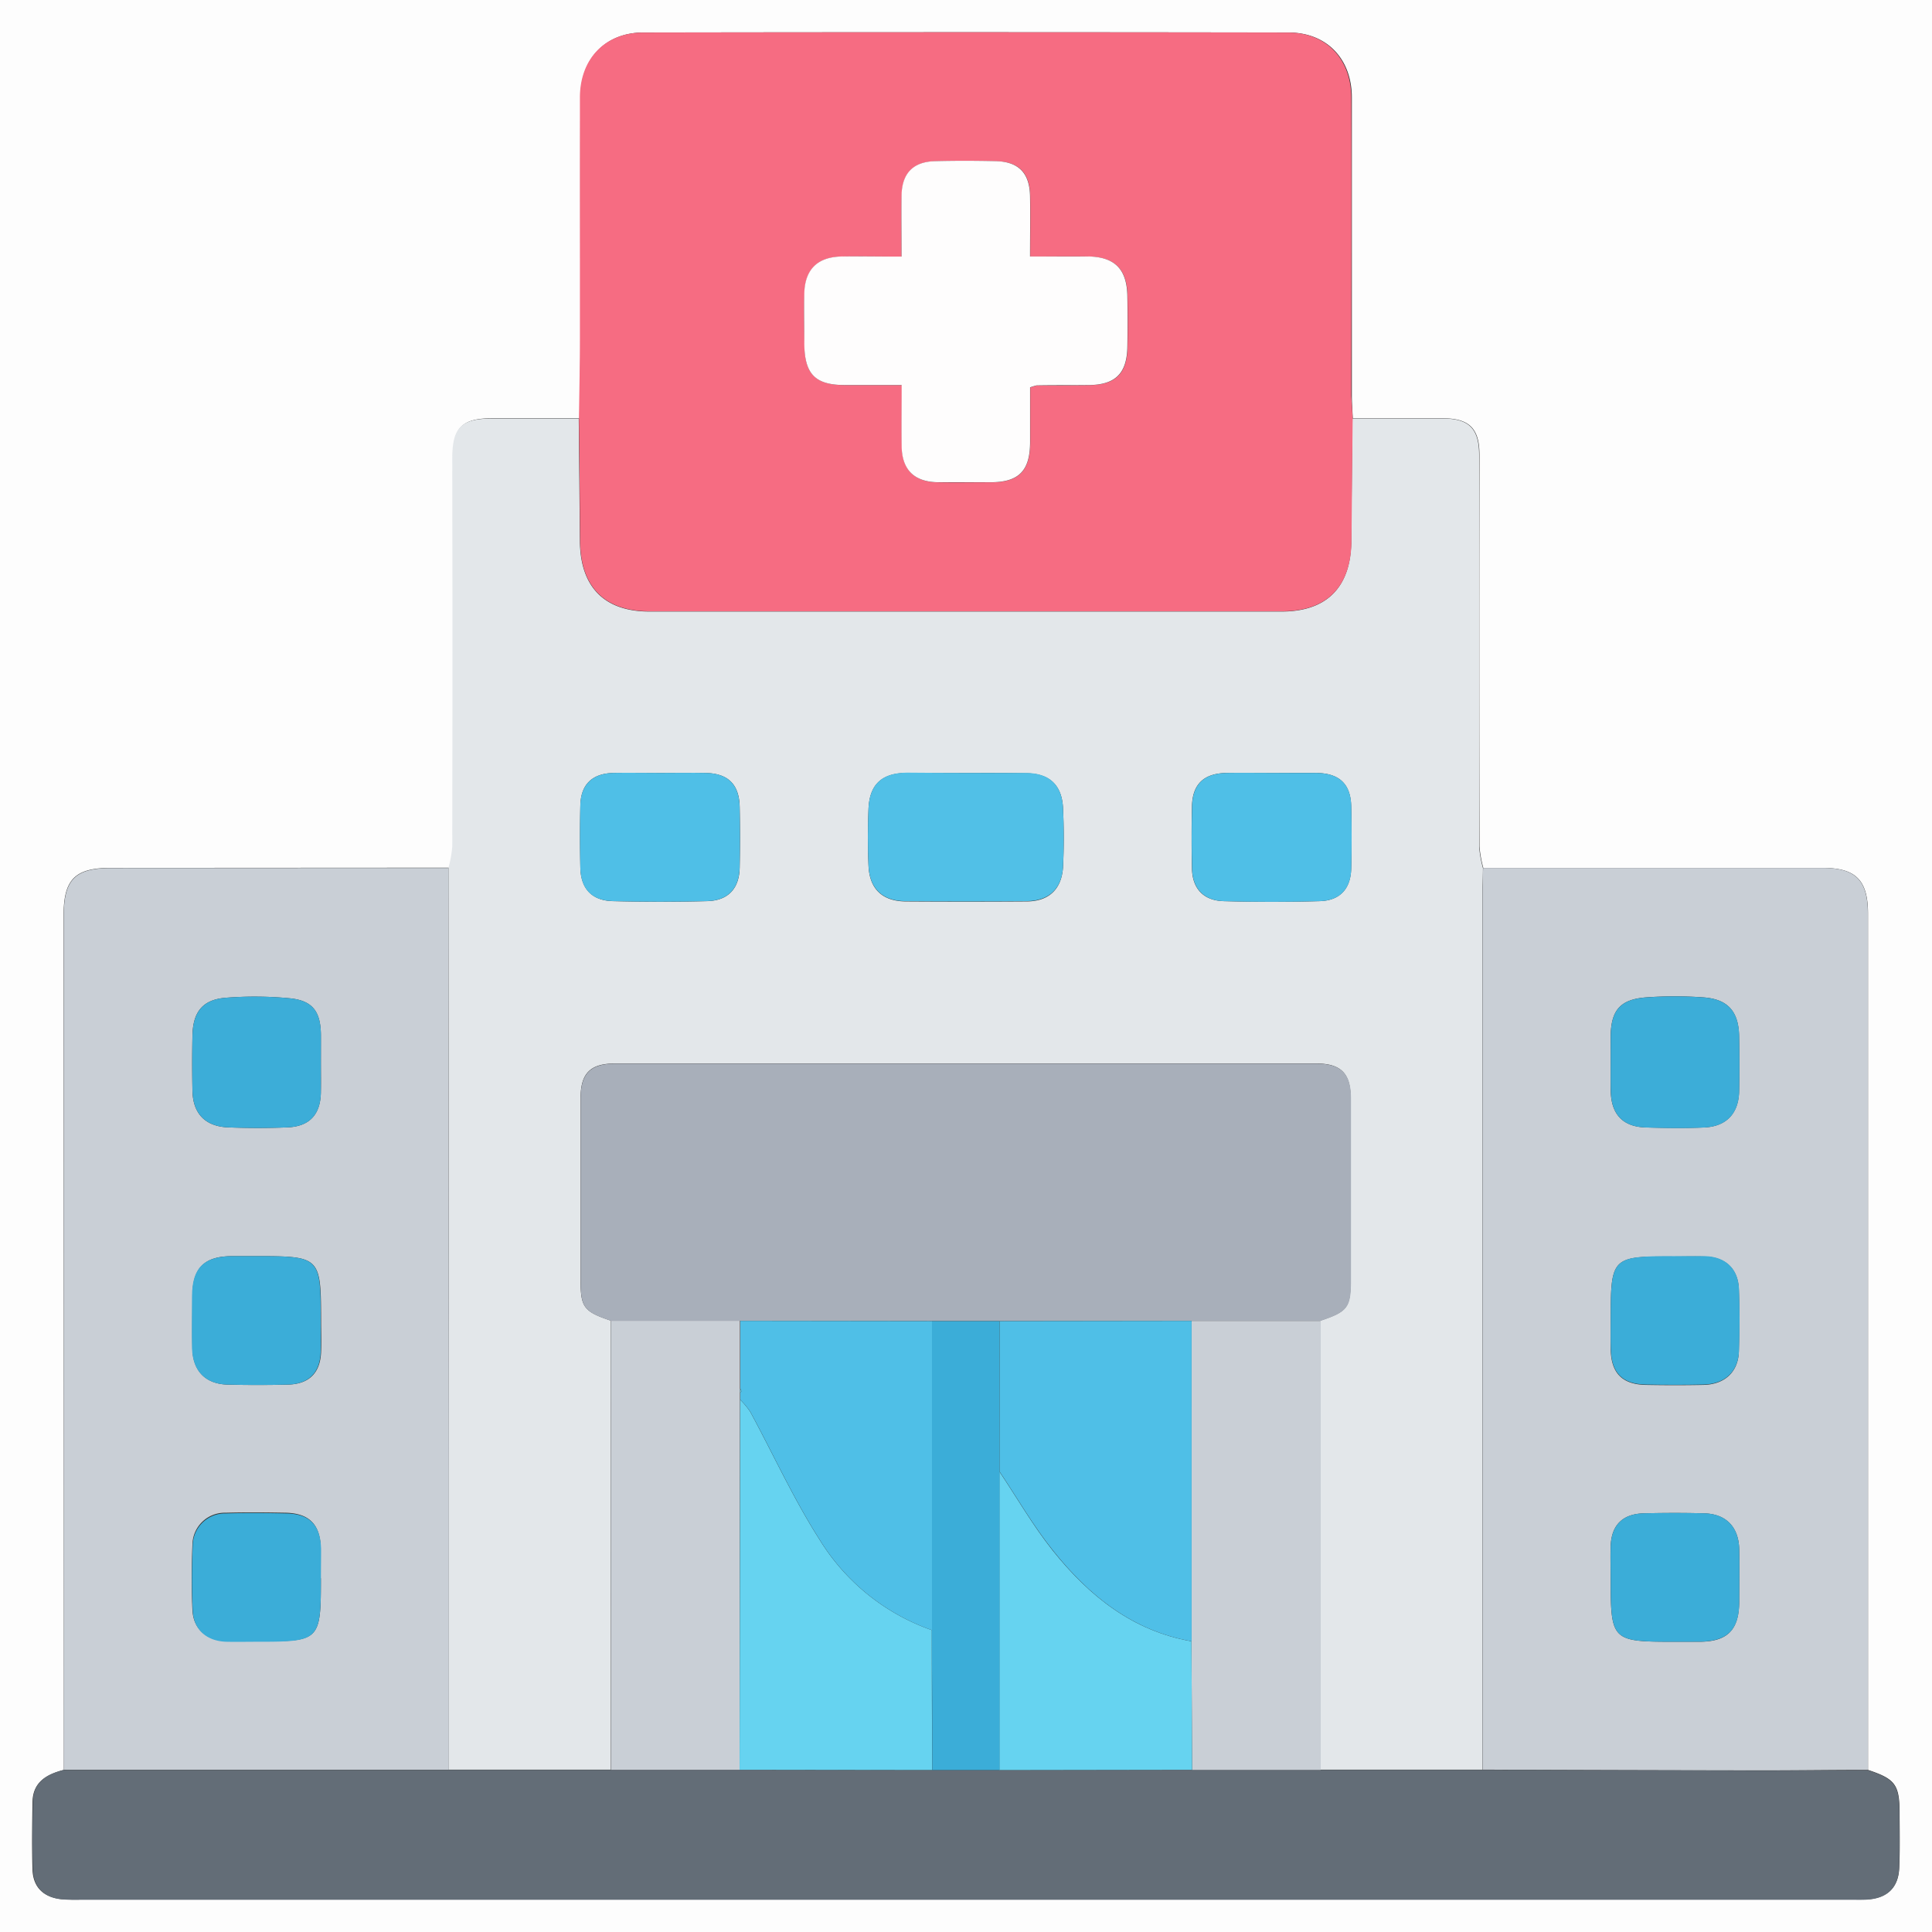 <svg xmlns="http://www.w3.org/2000/svg" viewBox="0 0 384 384"><rect x="0" y="0" width="384" height="384" fill="#333333" stroke="none"/><defs><style>.clas-11{fill:#fdfdfd;}.clas-12{fill:#e3e7ea;}.clas-13{fill:#f66c82;}.clas-14{fill:#c9cfd6;}.clas-15{fill:#636d77;}.clas-16{fill:#a8afba;}.clas-17{fill:#51c0e7;}.clas-18{fill:#4fbfe7;}.clas-19{fill:#fefdfd;}.clas-110{fill:#3cadd8;}.clas-111{fill:#3badd8;}.clas-112{fill:#66d3f0;}</style></defs><g id="Layer_2" data-name="Layer 2"><g id="Layer_1-2" data-name="Layer 1"><path class="clas-11" d="M384,384H0V0H384ZM12.68,351.78c-3.37.87-6.15,2.38-6.22,6.39-.07,4.5-.14,9,0,13.49.14,3.48,2.23,5.44,5.7,5.8a35.79,35.79,0,0,0,3.74.09H368c1.13,0,2.26,0,3.37-.05,3.8-.3,5.95-2.38,6.12-6.21.16-3.62.08-7.24.07-10.87,0-5.72-.86-6.84-6.28-8.64V181.59c0-6.65-2.41-9.09-9-9.09q-33.74,0-67.46,0a23.58,23.58,0,0,1-.76-4.25q-.07-38.91,0-77.82c0-5.24-2-7.26-7.18-7.29-6,0-12,0-18,0-.07-1.49-.19-3-.19-4.48,0-19.76,0-39.51,0-59.27,0-7.71-5-12.91-12.54-12.93q-64.12-.11-128.25,0c-7.56,0-12.5,5.22-12.53,12.93-.07,16,0,32,0,48,0,5.25-.12,10.49-.19,15.74l-17.21,0c-6.17,0-7.93,1.78-7.93,8q0,38.53,0,77.08a23.58,23.58,0,0,1-.76,4.25L22,172.5c-7.1,0-9.36,2.28-9.36,9.46Z"/><path class="clas-12" d="M89.13,172.52a23.58,23.58,0,0,0,.76-4.25q.08-38.53,0-77.08c0-6.25,1.76-8,7.93-8l17.21,0q.12,12.18.23,24.36c.08,9.1,4.83,14,13.83,14q62.82,0,125.64,0c9,0,13.77-4.86,13.85-14q.09-12.18.23-24.36c6,0,12,0,18,0,5.16,0,7.18,2,7.18,7.29q0,38.91,0,77.82a23.32,23.32,0,0,0,.76,4.24c0,1.38-.07,2.75-.07,4.13V351.73l-32.24,0q0-44.62,0-89.25c5.36-1.78,6-2.63,6-7.93q0-18.18,0-36.38c0-4.84-1.95-6.79-6.82-6.79H122.21c-4.86,0-6.8,1.94-6.81,6.79q0,18.2,0,36.38c0,5.3.68,6.15,6,7.93q0,44.63,0,89.25l-32.24,0q0-30,0-60Q89.17,232.13,89.13,172.52Zm102.76-18.89c-3.87,0-7.74,0-11.62,0-5,0-7.45,2.28-7.65,7.17-.15,3.75-.16,7.51,0,11.25.2,4.65,2.76,7.08,7.4,7.12q12,.08,24,0c4.44,0,7-2.43,7.27-6.86.19-3.87.18-7.76,0-11.62-.21-4.69-2.73-7-7.4-7C199.89,153.6,195.89,153.63,191.89,153.63Zm-60.55,0c-3.13,0-6.25-.06-9.38,0-4.26.1-6.51,2.26-6.61,6.45s-.09,8.25,0,12.37,2.22,6.55,6.46,6.66q9.36.24,18.75,0c4.18-.11,6.38-2.51,6.46-6.69q.12-6,0-12c-.08-4.47-2.26-6.67-6.67-6.78C137.34,153.57,134.34,153.63,131.34,153.63Zm121.41,0c-3,0-6,0-9,0-4.5.09-6.74,2.23-6.84,6.63q-.14,6.18,0,12.37c.09,4,2.29,6.36,6.28,6.48,6.37.18,12.76.18,19.13,0,4-.12,6.14-2.45,6.24-6.48s.1-8.25,0-12.37c-.1-4.41-2.32-6.54-6.83-6.63C258.75,153.58,255.75,153.63,252.75,153.63Z"/><path class="clas-13" d="M268.85,83.14q-.12,12.18-.23,24.36c-.08,9.1-4.84,14-13.85,14q-62.82,0-125.64,0c-9,0-13.75-4.86-13.83-14q-.09-12.18-.23-24.36c.07-5.25.19-10.49.19-15.74,0-16,0-32,0-48,0-7.71,5-12.91,12.53-12.93q64.13-.11,128.25,0c7.56,0,12.51,5.22,12.54,12.93.07,19.76,0,39.51,0,59.27C268.66,80.15,268.78,81.65,268.85,83.14ZM179.19,51c-4.34,0-8.19-.09-12,0-4.68.14-7.13,2.57-7.29,7.23-.12,3.37-.05,6.74,0,10.12,0,6,2.15,8.16,8.06,8.2,3.69,0,7.39,0,11.29,0,0,4.46-.05,8.32,0,12.18.07,4.67,2.5,7.07,7.2,7.14,3.5.06,7,0,10.49,0,5.6,0,7.81-2.31,7.84-8,0-3.69,0-7.37,0-10.86a9.35,9.35,0,0,1,1.3-.39c3.5,0,7,0,10.48-.07,5.2-.08,7.46-2.34,7.55-7.58q.09-5.07,0-10.12c-.1-5.35-2.5-7.77-7.81-7.86-3.71-.06-7.42,0-11.53,0,0-4.26.05-8.1,0-11.94-.07-4.67-2.26-6.94-6.84-7-4-.08-8-.09-12,0-4.37.1-6.61,2.38-6.7,6.79C179.13,42.67,179.19,46.53,179.19,51Z"/><path class="clas-14" d="M294.72,351.73V176.64c0-1.38,0-2.75.07-4.13q33.73,0,67.46,0c6.58,0,9,2.44,9,9.09V351.78c-7.34,0-14.68.11-22,.1Q322,351.84,294.72,351.73Zm25.42-140.62c0,1.87,0,3.74,0,5.62.07,4.74,2.38,7.23,7,7.36,3.86.11,7.74.17,11.61,0,4.41-.21,6.82-2.81,6.91-7.22.08-3.62.07-7.24,0-10.86-.08-5-2.24-7.45-7.18-7.78a79.42,79.42,0,0,0-11.23,0c-5.29.39-7.1,2.59-7.13,8C320.13,207.86,320.14,209.48,320.14,211.11Zm0,51.15c0,2,0,4,0,6,.11,4.65,2.28,6.88,6.88,7,3.86.07,7.73.08,11.59,0,4.21-.09,6.89-2.59,7-6.66s.15-8.23,0-12.34-2.7-6.39-6.68-6.51c-2.12-.07-4.24,0-6.36,0C320.34,249.67,320.14,249.88,320.14,262.26Zm12.73,64.05h4.87c5.58,0,7.9-2.33,7.94-7.92,0-3.49.07-7,0-10.48-.11-4.42-2.61-7-6.95-7.12-4-.11-8-.1-12,0-4.22.1-6.44,2.33-6.6,6.48-.08,2.12,0,4.24,0,6.36C320.14,326.16,320.29,326.31,332.87,326.31Z"/><path class="clas-14" d="M89.13,172.52q0,59.61.07,119.22,0,30,0,60l-76.52,0V182c0-7.18,2.26-9.46,9.36-9.46ZM63.78,211.24c0-1.87,0-3.75,0-5.62-.07-4.63-1.68-6.78-6.28-7.21a72.79,72.79,0,0,0-12.7-.09c-4.56.38-6.47,2.85-6.55,7.55q-.11,5.44,0,10.87c.08,4.6,2.53,7.17,7.18,7.34,3.87.15,7.75.15,11.61,0,4.42-.16,6.61-2.48,6.73-6.84C63.82,215.24,63.78,213.24,63.78,211.24ZM51,249.67H46.17c-5.58,0-7.89,2.34-7.93,7.94,0,3.49-.07,7,0,10.47.11,4.42,2.62,7,7,7.12q6,.15,12,0c4.2-.1,6.42-2.33,6.58-6.5.08-2.11,0-4.24,0-6.36C63.79,249.82,63.64,249.67,51,249.67Zm12.75,64c0-2,0-4,0-6-.11-4.65-2.28-6.87-6.89-7-4-.07-8-.11-12,0a6.42,6.42,0,0,0-6.61,6.28c-.19,4.35-.22,8.73,0,13.08.19,3.78,2.81,6,6.66,6.14,2.12.06,4.24,0,6.36,0C63.56,326.31,63.79,326.09,63.78,313.71Z"/><path class="clas-15" d="M12.68,351.78l76.52,0,32.24,0H147l38.31.06h13.34l38.31-.06h25.54l32.24,0q27.25.07,54.5.15c7.34,0,14.68-.06,22-.1,5.42,1.8,6.25,2.92,6.28,8.64,0,3.63.09,7.25-.07,10.87-.17,3.83-2.32,5.91-6.12,6.21-1.11.09-2.24.05-3.37.05H16a35.79,35.79,0,0,1-3.74-.09c-3.47-.36-5.56-2.32-5.7-5.8-.19-4.49-.12-9,0-13.49C6.53,354.16,9.31,352.65,12.68,351.78Z"/><path class="clas-16" d="M121.42,262.51c-5.35-1.78-6-2.63-6-7.93q0-18.18,0-36.38c0-4.85,1.95-6.79,6.81-6.79H261.7c4.87,0,6.81,2,6.82,6.79q0,18.2,0,36.38c0,5.3-.67,6.15-6,7.93l-25.65,0-38.17.05H185.24l-38.17-.05Z"/><path class="clas-14" d="M121.42,262.51l25.65,0q0,6.74,0,13.47v2.21L147,351.76H121.44Q121.44,307.14,121.42,262.51Z"/><path class="clas-14" d="M236.85,262.53l25.65,0q0,44.63,0,89.25H236.94q-.06-12.76-.13-25.54Q236.83,294.38,236.85,262.53Z"/><path class="clas-17" d="M191.89,153.63c4,0,8,0,12,0,4.67,0,7.19,2.35,7.4,7,.18,3.86.19,7.75,0,11.62-.23,4.43-2.83,6.83-7.27,6.86q-12,.1-24,0c-4.64,0-7.2-2.47-7.4-7.12-.16-3.74-.15-7.5,0-11.25.2-4.89,2.68-7.13,7.65-7.17C184.15,153.6,188,153.63,191.89,153.63Z"/><path class="clas-18" d="M131.34,153.63c3,0,6-.06,9,0,4.41.11,6.59,2.31,6.67,6.78q.12,6,0,12c-.08,4.18-2.28,6.58-6.46,6.69q-9.37.24-18.75,0c-4.24-.11-6.37-2.43-6.46-6.66s-.09-8.25,0-12.37,2.35-6.35,6.61-6.45C125.09,153.57,128.21,153.63,131.34,153.63Z"/><path class="clas-18" d="M252.75,153.63c3,0,6,0,9,0,4.51.09,6.73,2.22,6.83,6.63q.14,6.18,0,12.37c-.1,4-2.21,6.36-6.24,6.48-6.37.18-12.76.18-19.13,0-4-.12-6.19-2.53-6.28-6.48q-.15-6.18,0-12.37c.1-4.4,2.34-6.54,6.84-6.63C246.75,153.58,249.75,153.63,252.75,153.63Z"/><path class="clas-19" d="M179.19,51c0-4.47-.06-8.33,0-12.18.09-4.41,2.33-6.69,6.7-6.79,4-.1,8-.09,12,0,4.58.1,6.77,2.37,6.84,7,.06,3.84,0,7.68,0,11.94,4.11,0,7.82,0,11.53,0,5.31.09,7.71,2.51,7.81,7.86q.09,5.06,0,10.12c-.09,5.24-2.35,7.5-7.55,7.58-3.49.05-7,0-10.48.07a9.35,9.35,0,0,0-1.3.39c0,3.49,0,7.17,0,10.86,0,5.71-2.24,8-7.84,8-3.5,0-7,0-10.49,0-4.7-.07-7.13-2.47-7.2-7.14-.06-3.86,0-7.72,0-12.18-3.9,0-7.6,0-11.29,0-5.91,0-8-2.19-8.06-8.2,0-3.38-.09-6.75,0-10.12.16-4.66,2.61-7.09,7.29-7.23C171,50.91,174.85,51,179.19,51Z"/><path class="clas-110" d="M320.14,211.11c0-1.63,0-3.25,0-4.87,0-5.42,1.84-7.62,7.13-8a79.42,79.42,0,0,1,11.23,0c4.94.33,7.1,2.8,7.18,7.78.06,3.62.07,7.24,0,10.86-.09,4.41-2.5,7-6.91,7.22-3.87.19-7.75.13-11.61,0-4.63-.13-6.94-2.62-7-7.36C320.12,214.85,320.14,213,320.14,211.11Z"/><path class="clas-111" d="M320.14,262.26c0-12.38.2-12.59,12.46-12.59,2.12,0,4.24,0,6.36,0,4,.12,6.52,2.48,6.68,6.51s.15,8.23,0,12.34-2.82,6.57-7,6.66c-3.86.09-7.73.08-11.59,0-4.6-.09-6.77-2.32-6.88-7C320.1,266.25,320.14,264.25,320.14,262.26Z"/><path class="clas-111" d="M332.87,326.31c-12.58,0-12.73-.15-12.73-12.69,0-2.12-.06-4.24,0-6.36.16-4.15,2.38-6.38,6.6-6.48,4-.09,8-.1,12,0,4.34.11,6.84,2.7,6.95,7.12.08,3.49,0,7,0,10.48,0,5.59-2.36,7.88-7.94,7.92Z"/><path class="clas-110" d="M63.78,211.24c0,2,0,4,0,6-.12,4.36-2.31,6.68-6.73,6.84-3.86.15-7.74.15-11.61,0-4.65-.17-7.1-2.74-7.18-7.34q-.11-5.43,0-10.87c.08-4.7,2-7.17,6.55-7.55a72.79,72.79,0,0,1,12.7.09c4.6.43,6.21,2.58,6.28,7.21C63.81,207.49,63.78,209.37,63.78,211.24Z"/><path class="clas-111" d="M51,249.67c12.61,0,12.76.15,12.75,12.67,0,2.12.06,4.25,0,6.36-.16,4.17-2.38,6.4-6.58,6.5q-6,.15-12,0c-4.34-.11-6.85-2.7-7-7.12-.08-3.49,0-7,0-10.47,0-5.6,2.35-7.9,7.93-7.94Z"/><path class="clas-111" d="M63.78,313.71c0,12.38-.22,12.6-12.45,12.6-2.12,0-4.24.05-6.36,0-3.85-.12-6.47-2.36-6.66-6.14-.23-4.35-.2-8.73,0-13.08a6.42,6.42,0,0,1,6.61-6.28c4-.13,8-.09,12,0,4.61.08,6.78,2.3,6.89,7C63.82,309.72,63.78,311.72,63.78,313.71Z"/><path class="clas-112" d="M147,351.76l.12-73.55a15.12,15.12,0,0,1,2,2.41c4.6,8.51,8.63,17.37,13.83,25.49A42.78,42.78,0,0,0,185.21,324q0,13.9.08,27.81Z"/><path class="clas-112" d="M236.81,326.22q.06,12.78.13,25.54l-38.31.06q0-29.67,0-59.34c3.52,5.26,6.7,10.8,10.63,15.73C216.43,317.17,225.07,324.15,236.81,326.22Z"/><path class="clas-111" d="M198.67,292.48q0,29.67,0,59.34H185.29q0-13.9-.08-27.81l0-61.43h13.44Q198.68,277.54,198.67,292.48Z"/><path class="clas-18" d="M198.67,292.48q0-15,0-29.9l38.17-.05q0,31.85,0,63.69c-11.74-2.07-20.38-9.05-27.51-18C205.37,303.28,202.19,297.74,198.67,292.48Z"/><path class="clas-18" d="M185.24,262.58l0,61.43a42.78,42.78,0,0,1-22.27-17.9c-5.2-8.12-9.23-17-13.83-25.49a15.12,15.12,0,0,0-2-2.41v-1.47c.07-.07.23-.16.22-.22a3.33,3.33,0,0,0-.21-.52q0-6.74,0-13.47Z"/><path class="clas-112" d="M147.11,276a3.33,3.33,0,0,1,.21.52c0,.06-.15.15-.22.22C147.1,276.49,147.11,276.24,147.11,276Z"/></g></g></svg>